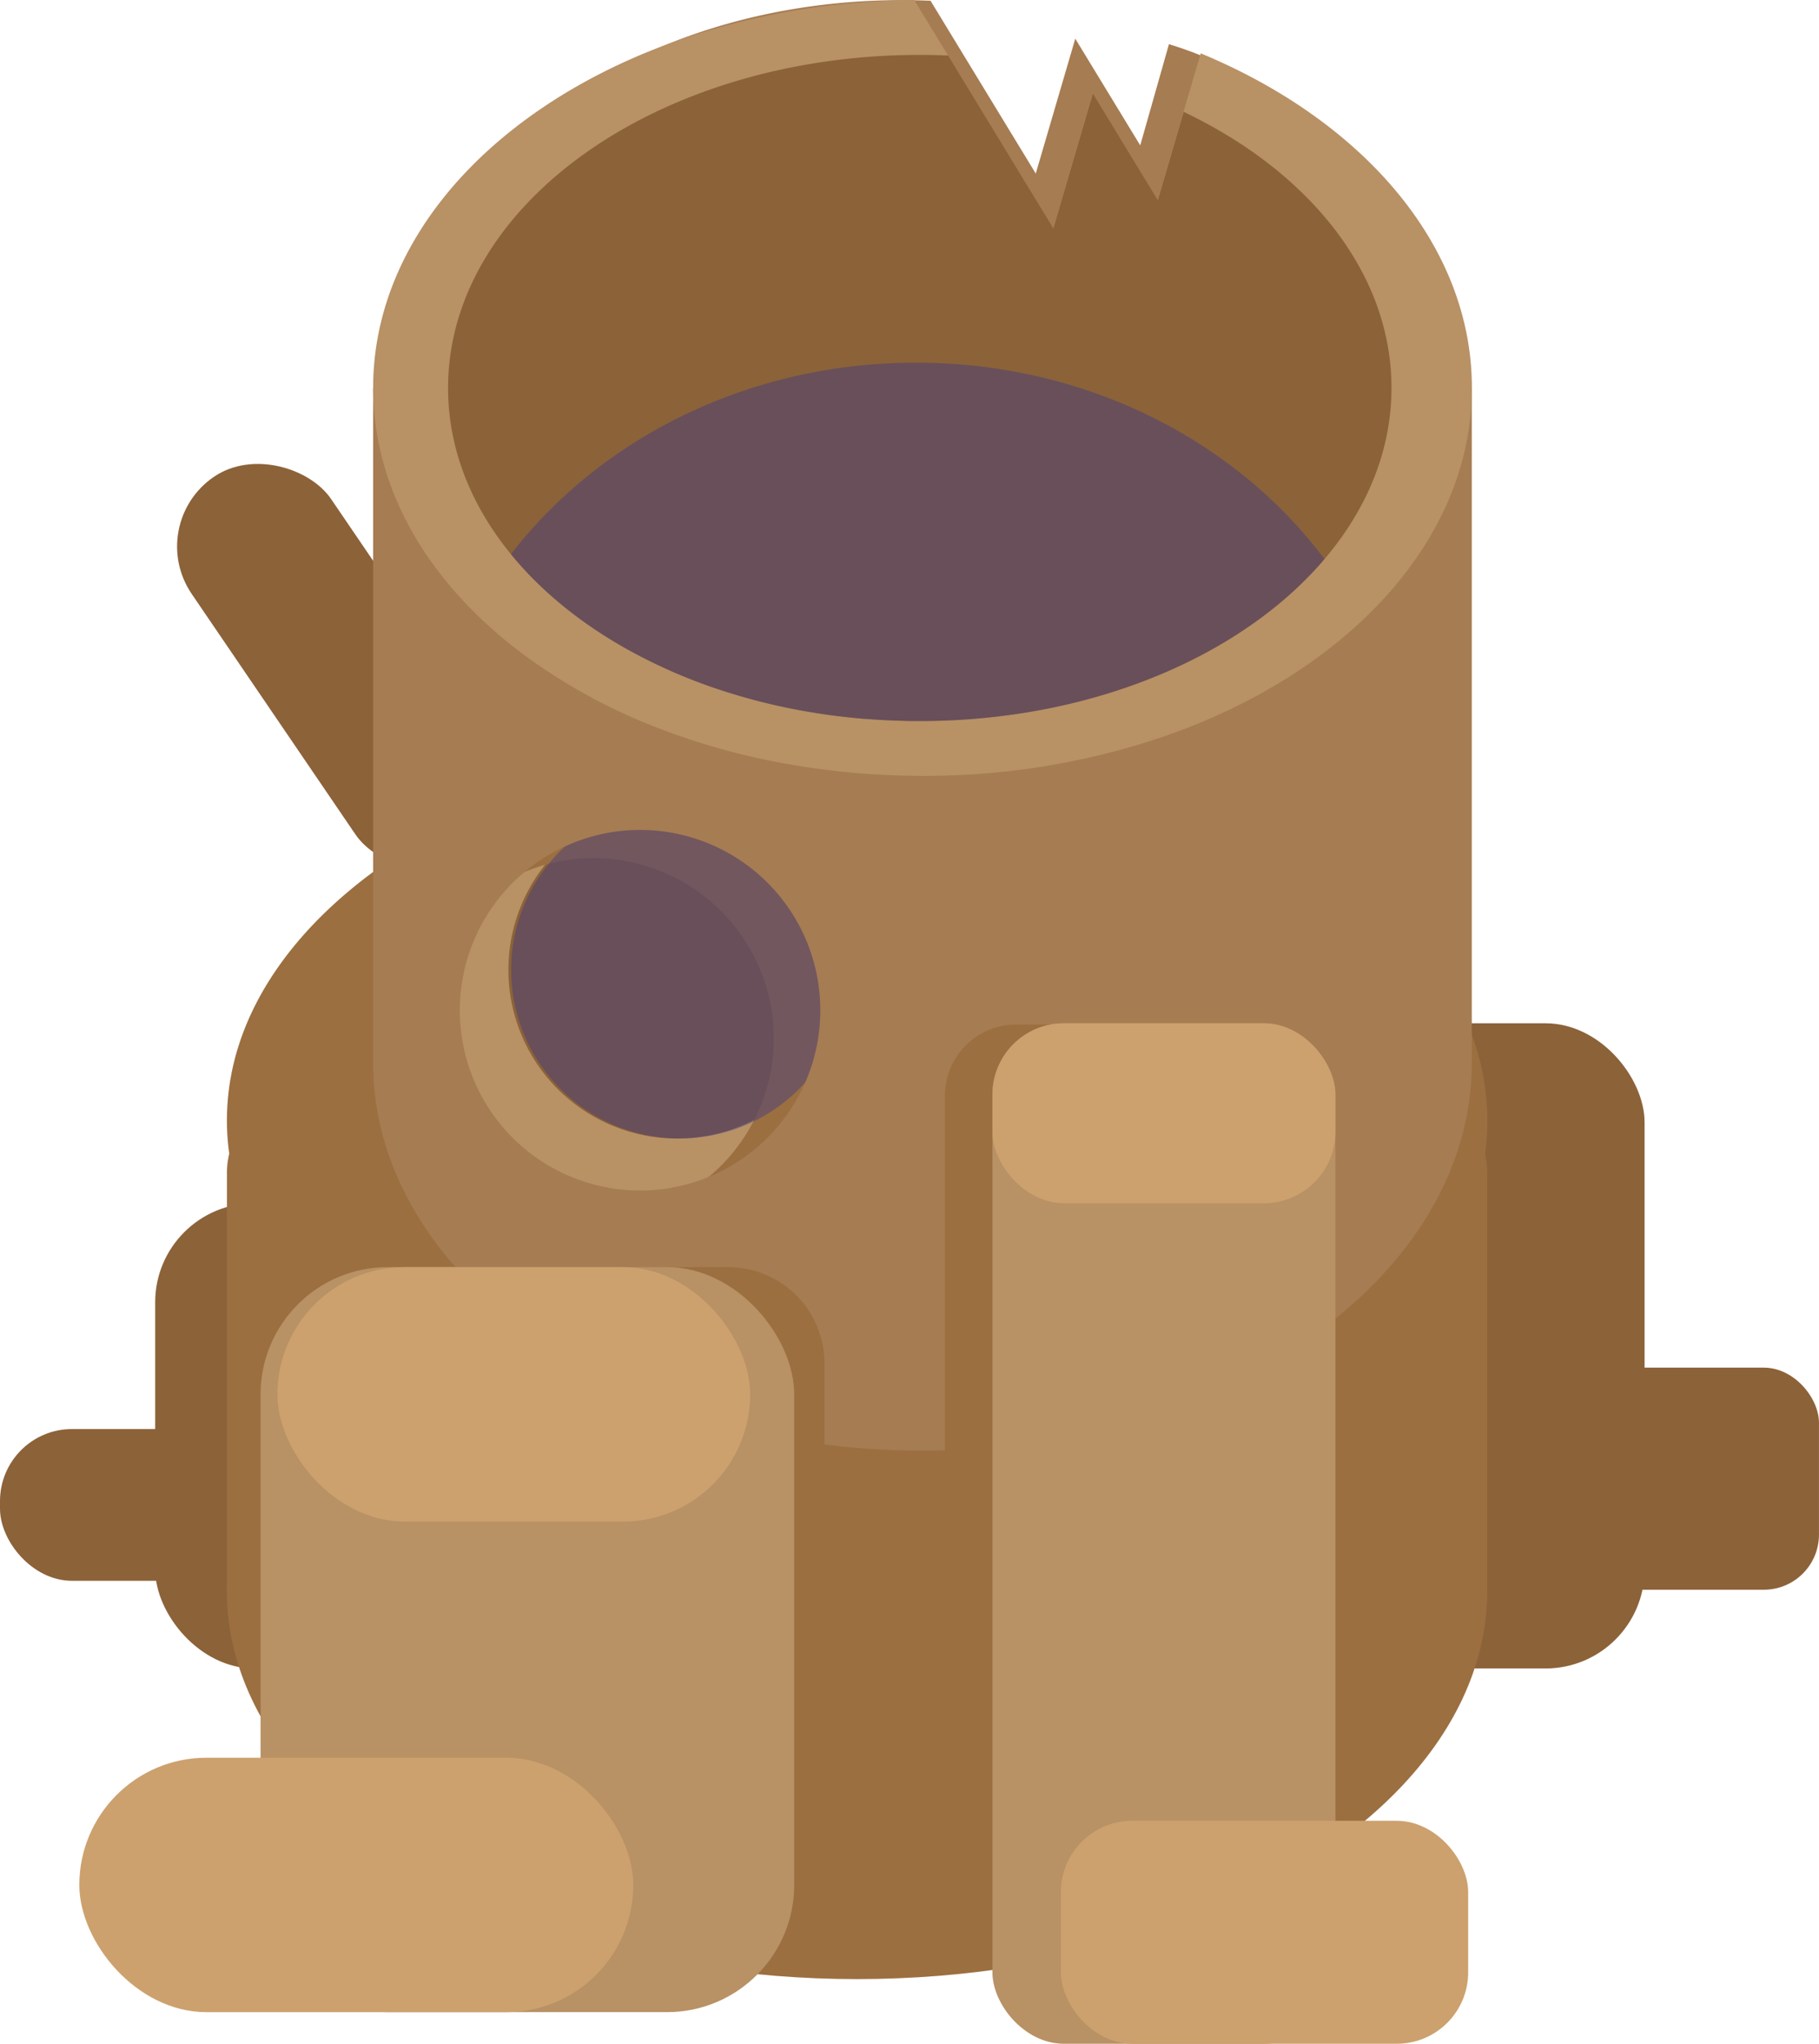 <svg xmlns="http://www.w3.org/2000/svg" viewBox="0 0 661.09 742.45"><defs><style>.cls-1{fill:#8c6239;}.cls-2{fill:#b89165;}.cls-3{fill:#9c6f40;}.cls-4{fill:#a67c52;}.cls-5{fill:#cca16e;}.cls-6{fill:#2e3192;opacity:0.38;}</style></defs><title>Stump</title><g id="RedwoodStump"><rect class="cls-1" x="-2592.47" y="-156.95" width="61.28" height="166.98" rx="30.64" transform="translate(2283.44 -1139.26) rotate(-34.26)"/><rect class="cls-2" x="151.37" y="236.66" width="162.52" height="249.7"/><path class="cls-1" d="M-2379.15,36.82a61.28,61.28,0,0,1-61.28,61.28,61.28,61.28,0,0,1-61.27-61.28,61.28,61.28,0,0,1,61.27-61.28A61.28,61.28,0,0,1-2379.15,36.82Z" transform="translate(2686.48 315.5)"/><rect class="cls-1" x="491.29" y="496.83" width="169.79" height="80.68" rx="20.04"/><rect class="cls-1" y="519.14" width="94.7" height="55.13" rx="26.17"/><rect class="cls-1" x="438.38" y="371.73" width="159.32" height="234.38" rx="36"/><rect class="cls-1" x="56.4" y="437.09" width="159.32" height="169.02" rx="36"/><ellipse class="cls-3" cx="311.48" cy="578.02" rx="229.03" ry="140.94"/><path class="cls-3" d="M-2146,110.61V262.52H-2604V110.61a29.27,29.27,0,0,1,.83-7,29.88,29.88,0,0,1,29.05-22.89h40.72a65.51,65.51,0,0,0,62.68,46.47,65.51,65.51,0,0,0,62.68-46.47h232.24a29.9,29.9,0,0,1,7.38.92,29.91,29.91,0,0,1,21.66,22A29.79,29.79,0,0,1-2146,110.61Z" transform="translate(2686.48 315.5)"/><path class="cls-3" d="M-2153.24,56.22a112.6,112.6,0,0,0-15.21-25.61c-23.49-30.07-63.81-54.23-113.46-67.83h0A337.72,337.72,0,0,0-2329-46.51h0l-.59-.07h0a370,370,0,0,0-43.94-2.77H-2375q-7.3,0-14.5.28L-2392-49q-8.58.38-17,1.16l-3.55.34h0l-.64.07h0q-10.38,1.06-20.41,2.71-13.62,2.2-26.54,5.4c-36,8.89-67.57,23.25-91.85,41.42a171.86,171.86,0,0,0-15.77,13.32c-22.94,22-36.25,48.08-36.25,76.12a87.6,87.6,0,0,0,.83,12,91.21,91.21,0,0,0,4.48,18.26,112.83,112.83,0,0,0,21.3,35.69l1,1.13q1,1.1,2,2.19a162.09,162.09,0,0,0,17.34,16.16c1.67,1.34,3.38,2.67,5.12,4l.07,0a202.1,202.1,0,0,0,21.25,13.87,268.91,268.91,0,0,0,59.94,24.71,330.66,330.66,0,0,0,38.33,8.41q7.83,1.24,15.87,2.15h0q5,.57,10.16,1,4.24.36,8.55.62,11.27.7,22.84.7a366.36,366.36,0,0,0,49.2-3.27q15.74-2.12,30.61-5.53a301.07,301.07,0,0,0,47.08-14.79,246.49,246.49,0,0,0,29.69-14.5c6.08-3.5,11.85-7.22,17.28-11.11q4.29-3.06,8.27-6.27c25.71-20.72,42.3-46,46.07-73.43a87.6,87.6,0,0,0,.83-12A90.73,90.73,0,0,0-2153.24,56.22Zm-344.83-54a65.22,65.22,0,0,1,27.31-5.95,65.49,65.49,0,0,1,65.49,65.49,65.31,65.31,0,0,1-2.81,19,62.39,62.39,0,0,1-2.69,7.26,65.47,65.47,0,0,1-60,39.21,65.51,65.51,0,0,1-62.68-46.47,65.31,65.31,0,0,1-2.81-19A65.49,65.49,0,0,1-2498.07,2.17Z" transform="translate(2686.48 315.5)"/><path class="cls-4" d="M-2550.88-174.58V70.52a103.17,103.17,0,0,0,8.52,40.85,116.34,116.34,0,0,0,7.25,14.13q2.78,4.65,6,9.12l.31.41c.39.54.78,1.08,1.19,1.61a141.59,141.59,0,0,0,11.65,13.55q2.52,2.59,5.2,5.09a171,171,0,0,0,19.32,15.58,206.23,206.23,0,0,0,37.57,20.57,247.52,247.52,0,0,0,49.22,14.92q7.7,1.52,15.63,2.59h0c2.67.36,5.35.68,8.06,1,3.62.38,7.28.69,11,.94q9.27.6,18.76.61,12.72,0,25-1.1,8.77-.78,17.28-2.08c28.68-4.36,55.06-13.08,77.69-25.11a191.09,191.09,0,0,0,29.69-19.39q5.07-4,9.71-8.38,4-3.69,7.57-7.58c20.45-21.95,32.43-48.19,32.68-76.38,0-.31,0-.61,0-.92v-245.1Zm157,252.37a65.49,65.49,0,0,1-60,39.2,65.51,65.51,0,0,1-62.68-46.47,65.31,65.31,0,0,1-2.81-19A65.49,65.49,0,0,1-2481.16-8a65.22,65.22,0,0,1,27.31-6,65.49,65.49,0,0,1,65.49,65.49,65.31,65.31,0,0,1-2.81,19,62.39,62.39,0,0,1-2.69,7.26Z" transform="translate(2686.48 315.5)"/><path class="cls-4" d="M-2179.78-212.2c5.14,45.9-30.38,79.54-45,93.35-36.25,34.33-78.91,40.63-94.34,42.16h0a240.84,240.84,0,0,1-39.5,3.23c-2.07,0-4.12,0-6.17-.09h0q-7-.15-13.78-.73a2.6,2.6,0,0,1-.4,0q-10.11-.84-19.83-2.5c-1.3-.21-2.59-.44-3.88-.69h0a219.08,219.08,0,0,1-26-6.51,194.69,194.69,0,0,1-34.75-14.73c-40.52-22.12-66.6-56.78-66.6-95.74,0-66.84,76.76-121,171.46-121q5.18,0,10.28.22l38.24,62.78,14.36-49,23.61,38.76,10.44-36.76C-2216.91-285.81-2184.19-251.55-2179.78-212.2Z" transform="translate(2686.48 315.5)"/><path class="cls-3" d="M190.74,460.32h73.91a35,35,0,0,1,35,35v51.42a0,0,0,0,1,0,0H190.74a35,35,0,0,1-35-35V495.28A35,35,0,0,1,190.74,460.32Z"/><path class="cls-2" d="M-2151.54-174.58c0,56-46.34,104.44-113.46,127.15h0a269.4,269.4,0,0,1-86.2,13.78q-10.83,0-21.38-.8-13-1-25.5-3.11-4.6-.78-9.12-1.71a249.56,249.56,0,0,1-36.05-10.22,208.32,208.32,0,0,1-54.47-29.35c-33-25.13-53.15-58.77-53.15-95.74,0-77.13,87.77-139.79,196.66-140.92l12.27,20.12,38.24,62.78,14.36-49,23.61,38.76,9.4-32.07,6.22-21.22C-2191.13-271.66-2151.54-226.38-2151.54-174.58Z" transform="translate(2686.48 315.5)"/><path class="cls-1" d="M-2180.77-174.58c0,22.74-8.89,44-24.35,62.19-23.44,27.57-62,48-107.6,55.6h0a240.84,240.84,0,0,1-39.5,3.23c-2.07,0-4.12,0-6.17-.09h0q-7-.15-13.78-.73a2.6,2.6,0,0,1-.4,0q-10.11-.84-19.83-2.5c-1.3-.21-2.59-.44-3.88-.69h0a219.08,219.08,0,0,1-26-6.51,194.69,194.69,0,0,1-34.75-14.73c-17.64-9.63-32.55-21.64-43.75-35.35-14.54-17.77-22.85-38.39-22.85-60.39,0-66.84,76.76-121,171.46-121q5.17,0,10.28.22l38.24,62.78,14.36-49,23.61,38.76,9.4-32.07C-2210.75-253.17-2180.77-216.35-2180.77-174.58Z" transform="translate(2686.48 315.5)"/><path class="cls-3" d="M369.35,372.17h72.77a25.95,25.95,0,0,1,25.95,25.95V513.28a25.95,25.95,0,0,1-25.95,25.95H343.4a0,0,0,0,1,0,0V398.12A25.95,25.95,0,0,1,369.35,372.17Z"/><rect class="cls-2" x="94.7" y="460.32" width="193.94" height="270.64" rx="46.21"/><rect class="cls-5" x="28.83" y="638.54" width="201.32" height="92.43" rx="46.21"/><rect class="cls-2" x="360.68" y="371.73" width="124.66" height="370.72" rx="25.95"/><rect class="cls-5" x="385.56" y="661.45" width="148.03" height="81" rx="25.95"/><rect class="cls-5" x="100.83" y="460.32" width="171.8" height="92.43" rx="46.21"/><rect class="cls-5" x="360.68" y="371.73" width="124.66" height="65.36" rx="25.95"/><path class="cls-6" d="M-2388.36,51.5a65.31,65.31,0,0,1-2.81,19,62.39,62.39,0,0,1-2.69,7.26h0a61.13,61.13,0,0,1-45.57,20.31,61.28,61.28,0,0,1-61.27-61.28A61.12,61.12,0,0,1-2481.16-8a65.22,65.22,0,0,1,27.31-6A65.49,65.49,0,0,1-2388.36,51.5Z" transform="translate(2686.48 315.5)"/><path class="cls-6" d="M-2205.12-112.39c-23.44,27.57-62,48-107.6,55.6h0a240.84,240.84,0,0,1-39.5,3.23c-2.07,0-4.12,0-6.17-.09h0q-7-.15-13.78-.73a2.6,2.6,0,0,1-.4,0q-10.11-.84-19.83-2.5c-1.3-.21-2.59-.44-3.88-.69h0a219.08,219.08,0,0,1-26-6.51,194.69,194.69,0,0,1-34.75-14.73c-17.64-9.63-32.55-21.64-43.75-35.35,32.46-42.07,86.28-69.58,147.17-69.58C-2291.91-183.77-2237.43-155.47-2205.12-112.39Z" transform="translate(2686.48 315.5)"/></g></svg>